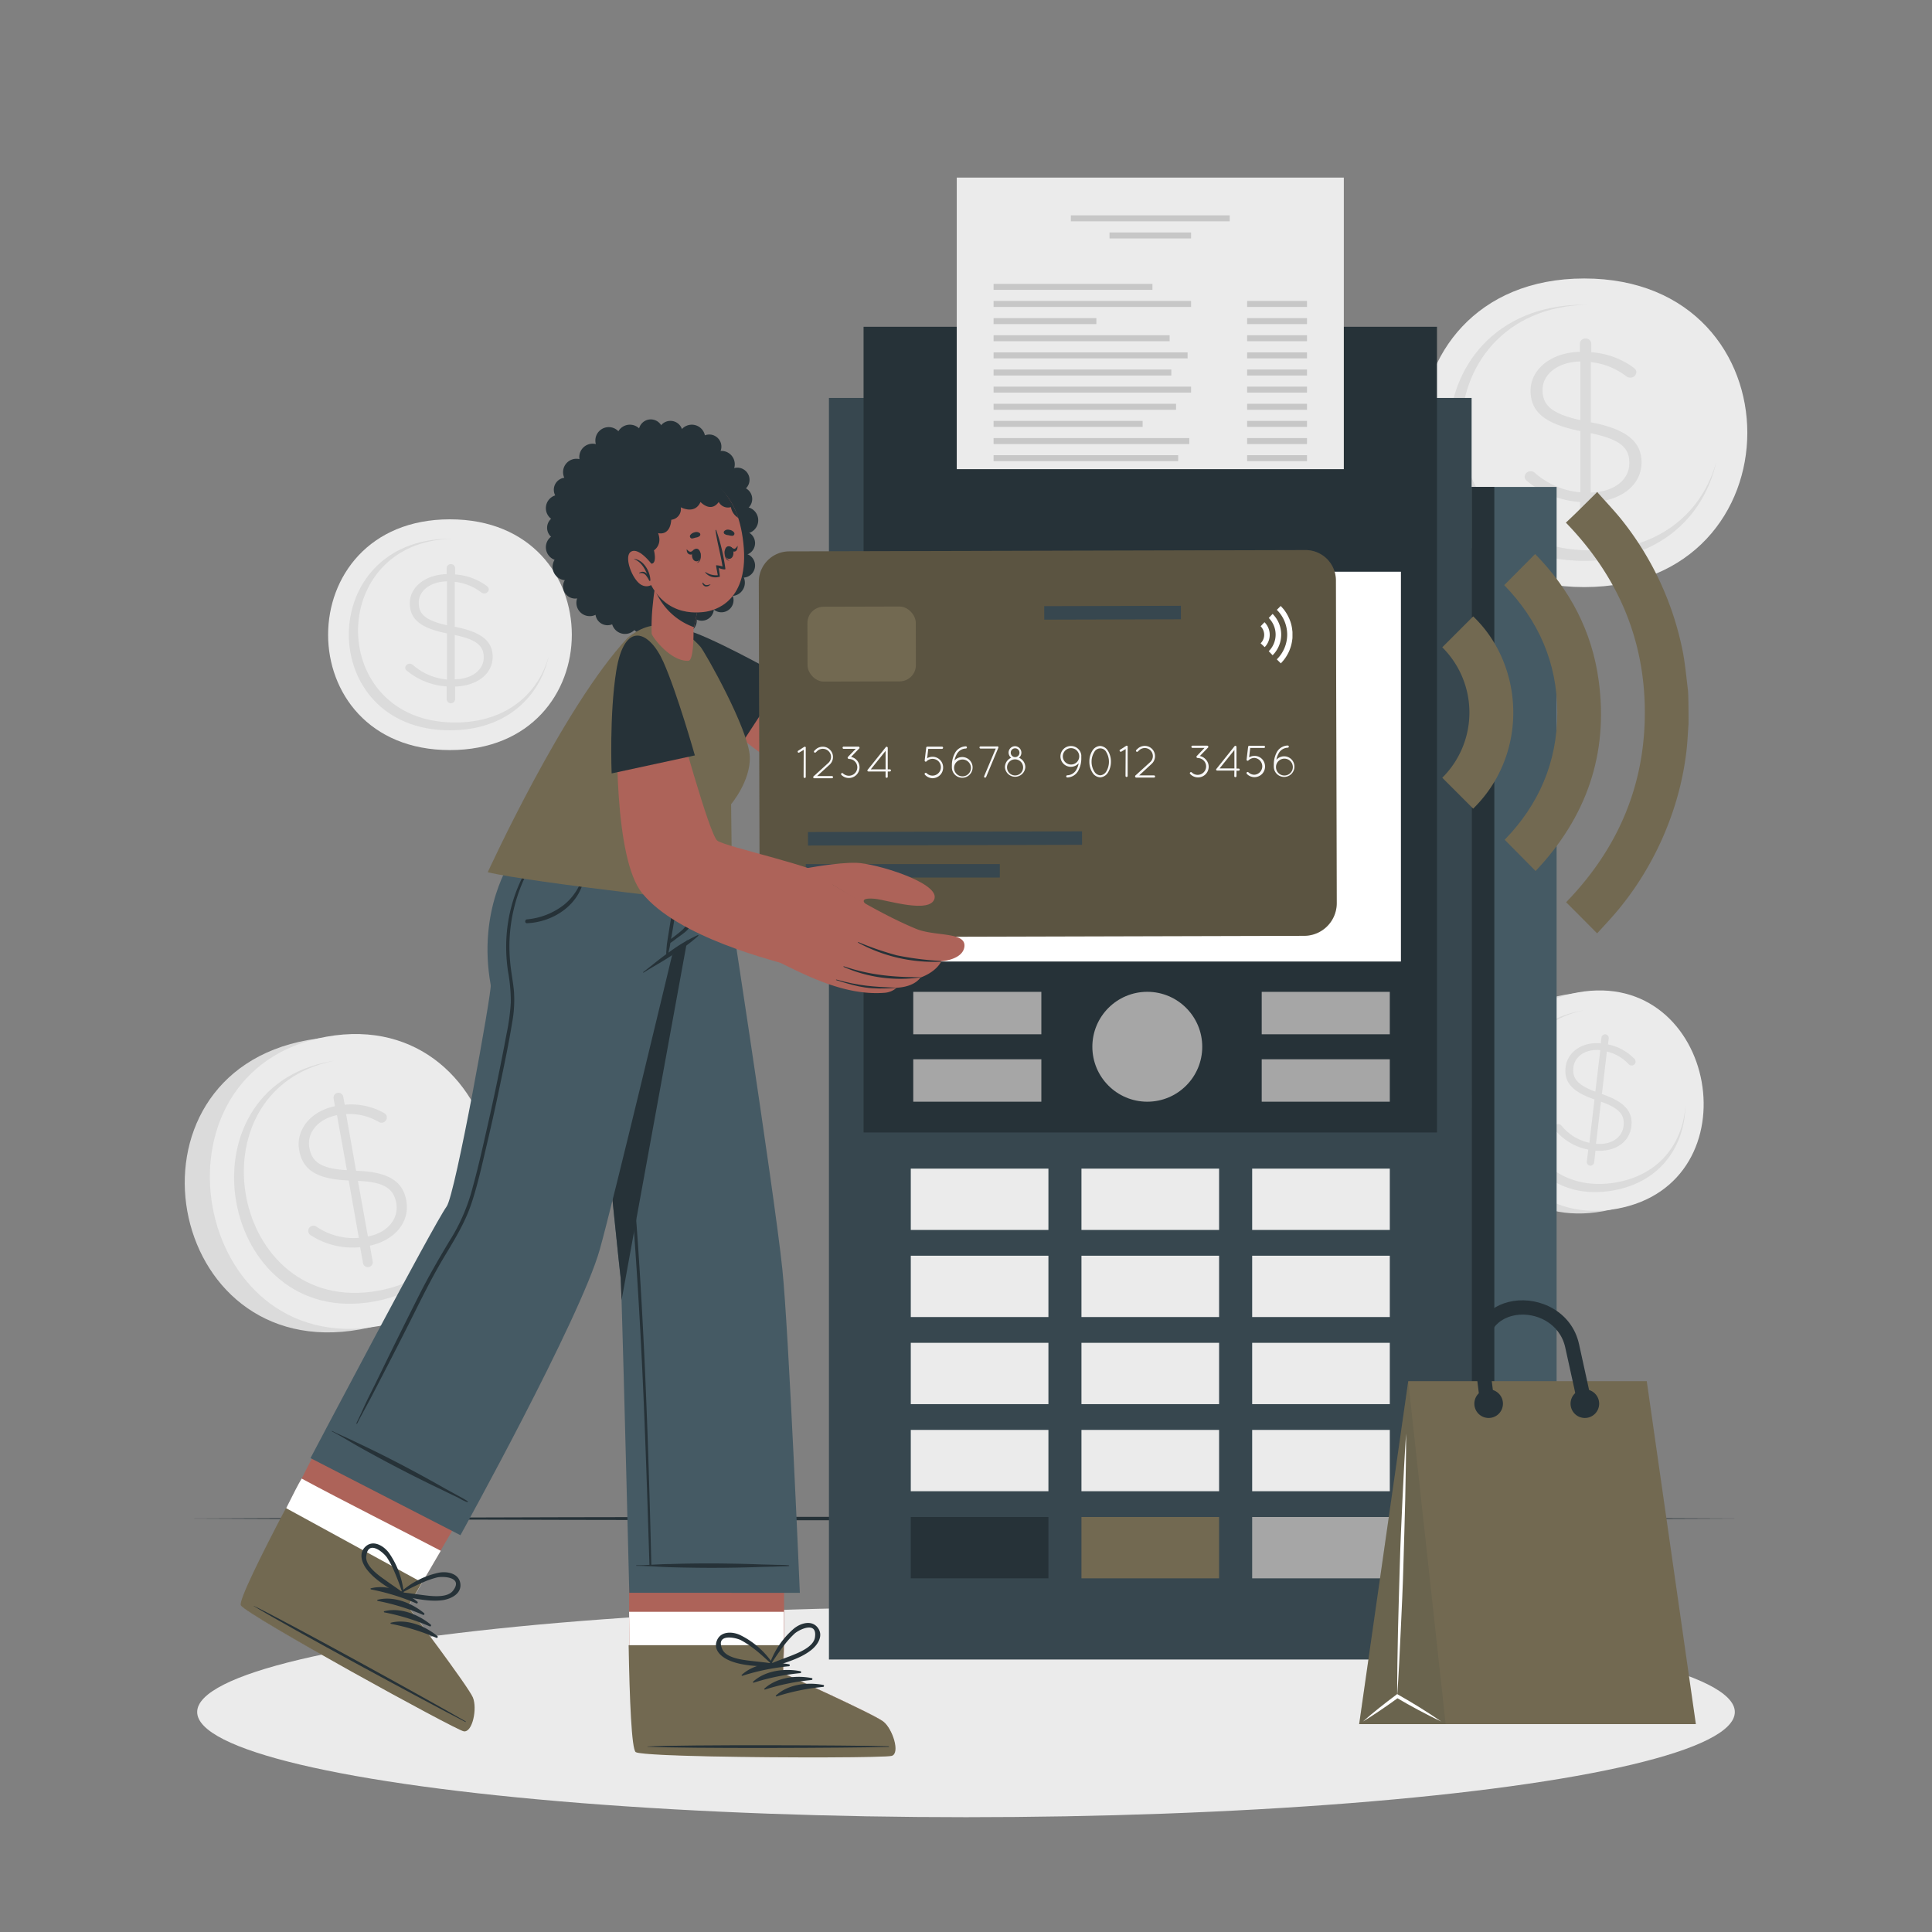 <svg xmlns="http://www.w3.org/2000/svg" viewBox="0 0 500 500"><rect x="0" y="0" width="500" height="500" fill="#808080" stroke="none"/><g id="freepik--background-complete--inject-3"><path d="M410,72.07c-56.17,0-56.26,79.87,0,79.87S466.29,72.07,410,72.07Z" style="fill:#ebebeb"></path><path d="M444.18,119.49c-3,13.74-14.38,25.66-34.16,25.66-46.68,0-46.61-66.29,0-66.29.31,0,.61,0,.92,0-43.87.8-43.65,63.58.86,63.58C430,142.46,440.78,132,444.18,119.49Z" style="fill:#dbdbdb"></path><path d="M410.36,87.6a1.42,1.42,0,0,1,1.46,1.33v2.23a20.88,20.88,0,0,1,10.82,3.89c.54.39.85.72.85,1.28a1.5,1.5,0,0,1-1.58,1.39,1.6,1.6,0,0,1-1.1-.39,18.07,18.07,0,0,0-9.11-3.61v15.56c9.24,1.78,13.13,5,13.13,10.4,0,5.9-5.41,10.06-13,10.29v4.33a1.46,1.46,0,0,1-2.91,0v-4.39a24,24,0,0,1-13.68-5.39,1.43,1.43,0,0,1-.67-1.17,1.53,1.53,0,0,1,1.52-1.39,1.6,1.6,0,0,1,1.1.39A20.43,20.43,0,0,0,409,127.41V111.56c-9.12-1.83-12.89-4.89-12.89-10.45s5.35-9.9,12.77-10.06V88.93A1.41,1.41,0,0,1,410.36,87.6ZM409,108.73V93.55c-5.9.11-9.79,3.34-9.79,7.34C399.24,104.67,401.19,107,409,108.73Zm2.67,3.39v15.35c6.08-.12,10-3.34,10-7.57C421.73,116.07,419.6,113.73,411.7,112.12Z" style="fill:#dbdbdb"></path><path d="M116.44,134.4c-42,0-42.07,59.72,0,59.72S158.5,134.4,116.44,134.4Z" style="fill:#ebebeb"></path><path d="M142,169.86C139.74,180.13,131.22,189,116.43,189c-34.9,0-34.85-49.56,0-49.56h.69c-32.8.6-32.64,47.54.64,47.54C131.34,187,139.43,179.17,142,169.86Z" style="fill:#dbdbdb"></path><path d="M116.69,146a1.06,1.06,0,0,1,1.09,1v1.66a15.68,15.68,0,0,1,8.09,2.91c.4.29.63.54.63,1a1.12,1.12,0,0,1-1.18,1,1.18,1.18,0,0,1-.82-.29,13.46,13.46,0,0,0-6.81-2.7v11.63c6.9,1.33,9.81,3.7,9.81,7.78,0,4.4-4,7.52-9.72,7.69v3.24a1.09,1.09,0,0,1-2.18,0v-3.28a17.82,17.82,0,0,1-10.22-4,1,1,0,0,1-.5-.87,1.14,1.14,0,0,1,1.13-1,1.24,1.24,0,0,1,.82.29,15.3,15.3,0,0,0,8.86,3.79V163.93c-6.82-1.37-9.63-3.66-9.63-7.82s4-7.4,9.54-7.52V147A1.06,1.06,0,0,1,116.69,146Zm-1,15.8V150.46c-4.41.08-7.32,2.49-7.32,5.49C108.37,158.77,109.83,160.52,115.69,161.81Zm2,2.53v11.48c4.54-.08,7.5-2.5,7.5-5.66C125.19,167.3,123.59,165.55,117.69,164.34Z" style="fill:#dbdbdb"></path><path d="M79.71,269.16c-50.57,9.07-37.22,84,13.44,74.9S130.37,260.07,79.71,269.16Z" style="fill:#dbdbdb"></path><path d="M84.46,268.3C36.26,277,49.62,351.87,97.9,343.21S132.74,259.64,84.46,268.3Z" style="fill:#ebebeb"></path><path d="M121.75,307.52c-.26,13.35-8,26.28-25,29.32-40.06,7.19-51.15-55-11.15-62.17.26,0,.52-.09.78-.12-37.51,7.51-26.76,66.35,11.44,59.5C113.4,331.25,120.92,319.73,121.75,307.52Z" style="fill:#dbdbdb"></path><path d="M87.36,282.82a1.28,1.28,0,0,1,1.47,1l.38,2.09a17.39,17.39,0,0,1,9.94,2c.53.29.85.55.94,1.07A1.36,1.36,0,0,1,99,290.53a1.29,1.29,0,0,1-1-.2,15.14,15.14,0,0,0-8.43-2L92.15,303c8.23.24,12.1,2.62,13,7.73,1,5.53-3,10.27-9.43,11.65l.73,4.06a1.27,1.27,0,1,1-2.5.45l-.74-4.12a19.88,19.88,0,0,1-12.64-3,1.33,1.33,0,0,1,.3-2.53,1.33,1.33,0,0,1,1,.2,17.13,17.13,0,0,0,11,2.92L90.24,305.5c-8.13-.32-11.87-2.61-12.81-7.82s2.92-10.11,9.26-11.4l-.36-2A1.29,1.29,0,0,1,87.36,282.82Zm2.41,20L87.21,288.6c-5,1-7.83,4.64-7.16,8.39C80.69,300.54,82.75,302.43,89.77,302.84Zm2.86,2.77L95.21,320c5.2-1,8.05-4.67,7.34-8.64C101.9,307.77,99.68,305.9,92.63,305.61Z" style="fill:#dbdbdb"></path><path d="M404.76,257.48c-37.81,6.79-27.82,62.8,10.05,56S442.64,250.68,404.76,257.48Z" style="fill:#dbdbdb"></path><path d="M408.31,256.84c-36,6.47-26,62.49,10.05,56S444.41,250.37,408.31,256.84Z" style="fill:#ebebeb"></path><path d="M436.19,286.16c-.19,10-6,19.65-18.69,21.93-29.95,5.37-38.24-41.12-8.34-46.48l.59-.1c-28,5.62-20,49.61,8.55,44.49C430,303.91,435.57,295.29,436.19,286.16Z" style="fill:#dbdbdb"></path><path d="M415.51,267.67a1,1,0,0,1,.83,1.06l-.19,1.57a12.87,12.87,0,0,1,6.68,3.58,1.11,1.11,0,0,1,.45,1,1,1,0,0,1-1.14.86,1,1,0,0,1-.68-.36,11.24,11.24,0,0,0-5.6-3.25l-1.29,11c5.83,2,8.08,4.51,7.63,8.36-.49,4.17-4.34,6.71-9.28,6.29l-.36,3.07a1,1,0,0,1-1.05.83,1,1,0,0,1-.84-1.06l.37-3.1a14.91,14.91,0,0,1-8.4-4.86,1,1,0,0,1-.34-.88,1,1,0,0,1,1.1-.86,1,1,0,0,1,.68.35,12.8,12.8,0,0,0,7.25,4.49l1.32-11.22c-5.75-2-7.94-4.44-7.47-8.37s4.28-6.6,9.09-6.15l.18-1.5A1,1,0,0,1,415.51,267.67Zm-2.63,14.85,1.27-10.74c-3.83-.37-6.62,1.61-6.95,4.45C406.89,278.9,408,280.7,412.88,282.52Zm1.45,2.6L413.05,296c3.95.38,6.77-1.6,7.12-4.59C420.49,288.68,419.31,286.86,414.33,285.12Z" style="fill:#dbdbdb"></path></g><g id="freepik--Floor--inject-3"><path d="M47,393c128.75-.61,273.19-.61,401.94,0-128.75.62-273.19.61-401.94,0Z" style="fill:#263238"></path></g><g id="freepik--Shadow--inject-3"><ellipse cx="250" cy="443.07" rx="198.97" ry="27.22" style="fill:#ebebeb"></ellipse></g><g id="freepik--Device--inject-3"><rect x="214.53" y="102.99" width="166.32" height="326.49" style="fill:#37474f"></rect><rect x="380.85" y="126.02" width="22" height="257.92" style="fill:#455a64"></rect><rect x="380.85" y="126.02" width="5.88" height="257.92" style="fill:#263238"></rect><rect x="235.71" y="302.44" width="35.62" height="15.87" style="fill:#ebebeb"></rect><rect x="279.88" y="302.44" width="35.62" height="15.87" style="fill:#ebebeb"></rect><rect x="324.06" y="302.44" width="35.62" height="15.87" style="fill:#ebebeb"></rect><rect x="235.71" y="324.98" width="35.62" height="15.87" style="fill:#ebebeb"></rect><rect x="279.88" y="324.98" width="35.62" height="15.87" style="fill:#ebebeb"></rect><rect x="324.06" y="324.98" width="35.62" height="15.87" style="fill:#ebebeb"></rect><rect x="235.71" y="347.52" width="35.62" height="15.87" style="fill:#ebebeb"></rect><rect x="279.88" y="347.52" width="35.62" height="15.87" style="fill:#ebebeb"></rect><rect x="324.06" y="347.52" width="35.62" height="15.87" style="fill:#ebebeb"></rect><rect x="235.71" y="370.06" width="35.62" height="15.87" style="fill:#ebebeb"></rect><rect x="279.88" y="370.06" width="35.62" height="15.87" style="fill:#ebebeb"></rect><rect x="324.06" y="370.06" width="35.62" height="15.87" style="fill:#ebebeb"></rect><rect x="235.71" y="392.6" width="35.62" height="15.87" style="fill:#263238"></rect><rect x="279.88" y="392.6" width="35.62" height="15.87" style="fill:#726951"></rect><rect x="324.06" y="392.6" width="35.62" height="15.87" style="fill:#a6a6a6"></rect><rect x="223.49" y="84.57" width="148.4" height="208.51" style="fill:#263238"></rect><rect x="232.83" y="147.96" width="129.73" height="100.88" style="fill:#fff"></rect><rect x="247.61" y="45.96" width="100.17" height="75.46" style="fill:#ebebeb"></rect><rect x="277.14" y="55.73" width="41.11" height="1.55" style="fill:#c7c7c7"></rect><rect x="287.14" y="60.16" width="21.11" height="1.55" style="fill:#c7c7c7"></rect><rect x="257.14" y="73.46" width="41.11" height="1.55" style="fill:#c7c7c7"></rect><rect x="257.14" y="77.89" width="51.11" height="1.55" style="fill:#c7c7c7"></rect><rect x="257.14" y="82.33" width="26.6" height="1.55" style="fill:#c7c7c7"></rect><rect x="257.14" y="86.76" width="45.56" height="1.55" style="fill:#c7c7c7"></rect><rect x="257.14" y="91.2" width="50.21" height="1.55" style="fill:#c7c7c7"></rect><rect x="257.14" y="95.63" width="46" height="1.55" style="fill:#c7c7c7"></rect><rect x="257.14" y="100.06" width="51.11" height="1.55" style="fill:#c7c7c7"></rect><rect x="257.14" y="104.5" width="47.22" height="1.55" style="fill:#c7c7c7"></rect><rect x="257.14" y="108.93" width="38.57" height="1.55" style="fill:#c7c7c7"></rect><rect x="257.14" y="113.37" width="50.65" height="1.55" style="fill:#c7c7c7"></rect><rect x="257.14" y="117.8" width="47.77" height="1.55" style="fill:#c7c7c7"></rect><rect x="322.76" y="77.89" width="15.49" height="1.55" style="fill:#c7c7c7"></rect><rect x="322.76" y="82.33" width="15.49" height="1.55" style="fill:#c7c7c7"></rect><rect x="322.76" y="86.76" width="15.49" height="1.55" style="fill:#c7c7c7"></rect><rect x="322.76" y="91.2" width="15.49" height="1.55" style="fill:#c7c7c7"></rect><rect x="322.76" y="95.63" width="15.49" height="1.55" style="fill:#c7c7c7"></rect><rect x="322.76" y="100.06" width="15.49" height="1.55" style="fill:#c7c7c7"></rect><rect x="322.76" y="104.5" width="15.49" height="1.55" style="fill:#c7c7c7"></rect><rect x="322.76" y="108.93" width="15.49" height="1.55" style="fill:#c7c7c7"></rect><rect x="322.76" y="113.37" width="15.49" height="1.55" style="fill:#c7c7c7"></rect><rect x="322.76" y="117.8" width="15.49" height="1.55" style="fill:#c7c7c7"></rect><circle cx="296.92" cy="270.9" r="14.22" style="fill:#a6a6a6"></circle><rect x="236.35" y="256.69" width="33.15" height="10.98" style="fill:#a6a6a6"></rect><rect x="236.35" y="274.14" width="33.15" height="10.98" style="fill:#a6a6a6"></rect><rect x="326.53" y="256.69" width="33.15" height="10.98" style="fill:#a6a6a6"></rect><rect x="326.53" y="274.14" width="33.15" height="10.98" style="fill:#a6a6a6"></rect><circle cx="297.69" cy="198.4" r="28.6" style="fill:#726951"></circle><polygon points="293.51 218.92 278.61 203.83 283.61 198.88 292.32 207.7 310.41 179.34 316.34 183.12 293.51 218.92" style="fill:#263238"></polygon></g><g id="freepik--Character--inject-3"><path d="M230.62,454.31c-2.15.72-63.54.54-65.88-.95-.88-.55-1.38-9.5-1.67-20.32-.07-2.34-.12-4.75-.15-7.21,0-2.9-.09-5.84-.11-8.7-.07-12.82.11-24.11.11-24.11h40l0,24.11v8.7l-.21,7.21s23.47,10.58,25.86,12.49S232.76,453.61,230.62,454.31Z" style="fill:#ad6359"></path><path d="M230.62,454.31c-2.15.72-63.54.54-65.88-.95-.88-.55-1.38-9.5-1.67-20.32-.07-2.34-.12-4.75-.15-7.21,0-2.9-.09-5.84-.11-8.7h40.05v8.7l-.21,7.21s23.47,10.58,25.86,12.49S232.76,453.61,230.62,454.31Z" style="fill:#fff"></path><path d="M230.81,454.41c-1.4.46-27.55.55-46.59.15-4.41-.09-8.44-.21-11.69-.35-4.48-.21-7.48-.45-8-.76-1.08-.7-1.6-13.83-1.84-27.68h40.16l-.21,7.24s23.61,10.64,26,12.56S233,453.68,230.81,454.41Z" style="fill:#726951"></path><path d="M229.93,451.93c-10.35-.28-52.11-.45-62.37.06-.08,0-.08.06,0,.06,10.25.51,52,.34,62.37.05C230.15,452.1,230.15,451.94,229.93,451.93Z" style="fill:#263238"></path><path d="M204.14,430.71c-4.07-.77-9-.16-12.17,2.74-.12.11,0,.28.17.24a56.91,56.91,0,0,1,12-2.46A.26.26,0,0,0,204.14,430.71Z" style="fill:#263238"></path><path d="M207.08,432.49c-4.07-.77-9.06-.16-12.18,2.74-.12.11,0,.28.18.24a56.78,56.78,0,0,1,12-2.46A.26.26,0,0,0,207.08,432.49Z" style="fill:#263238"></path><path d="M210,434.27c-4.07-.77-9-.16-12.17,2.74-.12.11,0,.28.17.24a56.91,56.91,0,0,1,12-2.46A.26.26,0,0,0,210,434.27Z" style="fill:#263238"></path><path d="M213,436.05c-4.07-.77-9.06-.16-12.18,2.74-.12.11,0,.28.18.24a56.78,56.78,0,0,1,12-2.46A.26.26,0,0,0,213,436.05Z" style="fill:#263238"></path><path d="M211.69,421.32c-1.59-2.21-4.58-1.23-6.28.2a21.7,21.7,0,0,0-6.3,9.31c0,.08,0,.13.1.14,0,.31.29.64.63.51,3.37-1.23,7.12-2.14,10-4.37C211.54,425.81,213.2,423.41,211.69,421.32Zm-7.12,7.25c-1.65.64-3.31,1.21-4.92,1.92a64.74,64.74,0,0,1,3.79-5.36,25.15,25.15,0,0,1,2.17-2.33c1.21-1.09,6-3.43,5.29,1C210.49,426.3,206.52,427.79,204.57,428.57Z" style="fill:#263238"></path><path d="M188.76,429.73c3.36,1.44,7.22,1.38,10.78,1.74a.51.51,0,0,0,.49-.66.1.1,0,0,0,.06-.16,21.74,21.74,0,0,0-8.42-7.44c-2-1-5.14-1.16-6.14,1.37S186.81,428.89,188.76,429.73Zm-1.83-2.91c-1.82-4.14,3.42-3.08,4.87-2.32a23.27,23.27,0,0,1,2.67,1.71c1.8,1.28,3.37,2.8,5,4.24-1.74-.28-3.49-.41-5.25-.63C192.16,429.56,187.94,429.11,186.93,426.82Z" style="fill:#263238"></path><path d="M149.58,222.7s10.81,106.84,11.06,108.19c0,.18.11,2.23.22,5.59.58,18.39,2,75.74,2,75.74H207s-2.88-67.93-4.53-83.77c-2.1-20.22-15.37-105.75-15.37-105.75Z" style="fill:#455a64"></path><path d="M165.9,334.66q-2-34.73-6.13-69.29c-1.55-13-3.41-25.91-5.27-38.85,0-.11-.19-.11-.17,0,3.41,23,5.83,46.24,7.91,69.43s3.53,46.36,4.47,69.59c.54,13.16.95,26.33,1.37,39.5a.25.25,0,0,0,.49,0C168,381.56,167.27,358.09,165.9,334.66Z" style="fill:#263238"></path><path d="M204.17,405.11c-1.16-.15-2.41-.1-3.58-.14-1.33-.05-2.65-.06-4-.11-2.56-.1-5.11-.16-7.66-.2q-7.72-.14-15.44.11c-1.42,0-2.84.09-4.25.15s-3,.19-4.53.18a.07.07,0,1,0,0,.14c2.6,0,5.22.22,7.81.32s5.1.13,7.66.17c5.14.07,10.3,0,15.44-.16,1.41-.06,2.83-.08,4.24-.12.76,0,1.51-.07,2.27-.09s1.34,0,2-.07A.09.09,0,0,0,204.17,405.11Z" style="fill:#263238"></path><path d="M149.58,222.7s10.81,106.84,11.06,108.19c0,.18.11,2.23.22,5.59L181.63,222.7Z" style="fill:#263238"></path><path d="M119.92,447.9c-2.23-.41-56-30-57.35-32.43-.52-.91,3.34-9,8.28-18.63L89,361.16l36.76,20.09L114,401.34l-4.82,8.25-3.63,6.22s15.52,20.55,16.71,23.36S122.14,448.3,119.92,447.9Z" style="fill:#ad6359"></path><path d="M119.92,447.9c-2.23-.41-56-30-57.35-32.43-.52-.91,3.34-9,8.28-18.63,1.06-2.09,5.66-11.66,7.22-14.19,10.53,5.69,26.5,13.7,36,18.69l-4.82,8.25-3.63,6.22s15.52,20.55,16.71,23.36S122.14,448.3,119.92,447.9Z" style="fill:#fff"></path><path d="M120,448.06c-2.23-.41-56.32-30.16-57.67-32.6-.62-1.13,5.23-12.9,11.66-25.18l35.24,19.26-3.65,6.26s15.61,20.65,16.8,23.49S122.28,448.47,120,448.06Z" style="fill:#726951"></path><path d="M120.46,445.47c-8.95-5.21-45.51-25.38-54.75-29.86-.08,0-.1,0,0,.06,8.75,5.36,45.48,25.24,54.7,29.95C120.57,445.72,120.65,445.58,120.46,445.47Z" style="fill:#263238"></path><path d="M108,414.49c-3.21-2.63-7.87-4.49-12-3.44-.16,0-.1.26,0,.29a57,57,0,0,1,11.69,3.59A.26.26,0,0,0,108,414.49Z" style="fill:#263238"></path><path d="M109.73,417.46c-3.2-2.63-7.87-4.49-12-3.44-.16,0-.1.26,0,.29a57.32,57.32,0,0,1,11.7,3.59A.26.26,0,0,0,109.73,417.46Z" style="fill:#263238"></path><path d="M111.45,420.42c-3.2-2.62-7.87-4.48-12-3.44-.16,0-.1.27,0,.3a57.32,57.32,0,0,1,11.7,3.59A.26.26,0,0,0,111.45,420.42Z" style="fill:#263238"></path><path d="M113.17,423.39c-3.2-2.63-7.87-4.48-12-3.44-.16,0-.1.27,0,.3a56.52,56.52,0,0,1,11.7,3.59A.26.26,0,0,0,113.17,423.39Z" style="fill:#263238"></path><path d="M119.14,409.86c-.34-2.7-3.43-3.27-5.61-2.84a21.76,21.76,0,0,0-10,5.15c-.07.06,0,.13,0,.18a.5.5,0,0,0,.32.75c3.54.53,7.27,1.54,10.87,1C116.84,413.73,119.46,412.42,119.14,409.86Zm-9.73,2.94c-1.75-.21-3.48-.52-5.24-.67a64.3,64.3,0,0,1,5.9-2.88,23.08,23.08,0,0,1,3-1c1.6-.38,6.93-.13,4.15,3.44C115.69,413.66,111.49,413.06,109.41,412.8Z" style="fill:#263238"></path><path d="M95,406.25c2.25,2.87,5.67,4.67,8.63,6.69a.5.5,0,0,0,.74-.34c.07,0,.14,0,.13-.11a21.78,21.78,0,0,0-3.82-10.58c-1.31-1.79-4-3.48-6-1.73S93.67,404.58,95,406.25Zm-.21-3.43c.39-4.51,4.47-1.07,5.38.3a23.38,23.38,0,0,1,1.53,2.78,65,65,0,0,1,2.37,6.12c-1.4-1.08-2.87-2-4.3-3.06C98,407.73,94.56,405.31,94.77,402.82Z" style="fill:#263238"></path><path d="M187.05,222.7s-2.71,16.16-13.11,24.49c0,0-15.34,64.19-18.7,76.12-5.06,18-36.08,74-36.08,74l-38.8-19.95s31.81-60.4,35.23-65.12c2.27-3.14,11.71-55.64,11.41-57.29-3.54-19.6,5.31-32.28,5.31-32.28Z" style="fill:#455a64"></path><path d="M151,226.13a14.7,14.7,0,0,1-5,8,18.19,18.19,0,0,1-9.63,3.8c-.59.08-.59,1,0,1,7.18-.29,14.22-5.2,14.93-12.7C151.26,226,151,226,151,226.13Z" style="fill:#263238"></path><path d="M180.61,242a40.31,40.31,0,0,0-7.24,4.28c-2.39,1.63-4.59,3.53-6.89,5.28-.09.07,0,.21.09.15,2.43-1.55,5-2.91,7.37-4.51a46.92,46.92,0,0,0,6.78-5C180.8,242.11,180.71,242,180.61,242Z" style="fill:#263238"></path><path d="M180.93,227c-.3,1.67-.71,3.31-1.07,5s-.58,3.13-1,4.66a8,8,0,0,1-2.17,3.91c-.61.57-1.28,1.07-1.93,1.59-.35.28-.73.54-1.09.83,0-.22.09-.45.13-.67.11-.63.21-1.26.32-1.89.23-1.4.46-2.81.67-4.21.42-2.76.81-5.54,1.39-8.27,0-.11-.15-.16-.17,0-.69,2.71-1.45,5.39-2.05,8.11-.29,1.34-1.34,8-1.38,8.42s-.09,1-.11,1.45a5.64,5.64,0,0,0,0,1.48.12.12,0,0,0,.22,0h0a5.88,5.88,0,0,0,.42-1.43c.12-.47.23-.95.31-1.43,0-.17.06-.35.08-.53.65-.39,1.26-.91,1.87-1.36s1.32-.93,1.94-1.45a7.42,7.42,0,0,0,2.37-3.71,27.21,27.21,0,0,0,.78-4.75c.21-1.88.36-3.76.63-5.63C181.12,226.92,181,226.87,180.93,227Z" style="fill:#263238"></path><path d="M121,388.5c-1-.67-2.09-1.21-3.11-1.78s-2.33-1.27-3.48-1.92c-2.22-1.27-4.46-2.5-6.7-3.71-4.53-2.44-9.12-4.79-13.76-7l-3.84-1.82c-1.37-.65-2.77-1.22-4.11-1.92-.1-.06-.16.07-.06.12,2.31,1.18,4.53,2.6,6.79,3.87s4.46,2.48,6.71,3.68c4.54,2.43,9.14,4.77,13.79,7,1.28.6,2.54,1.24,3.82,1.85.68.33,1.37.63,2,1s1.19.63,1.82.86A.09.09,0,0,0,121,388.5Z" style="fill:#263238"></path><path d="M140,219.55a40.41,40.41,0,0,0-9,24.87,42.53,42.53,0,0,0,.5,7.13,43.18,43.18,0,0,1,.7,7.86,55.73,55.73,0,0,1-1.1,8.13q-.75,4.05-1.56,8.08-1.6,8-3.41,15.94c-1.19,5.25-2.35,10.53-3.8,15.71a48.44,48.44,0,0,1-6.12,14.08c-2.69,4.49-5.3,9-7.66,13.67q-3.7,7.35-7.34,14.75c-1.2,2.43-2.38,4.87-3.57,7.31S95.15,362,94,364.55c-.56,1.27-1.15,2.51-1.76,3.76-.06.12.13.23.19.1,1.26-2.46,2.61-4.86,3.89-7.31s2.49-4.81,3.74-7.22c2.51-4.86,5-9.75,7.44-14.64s4.8-9.54,7.55-14.12c2.61-4.33,5.23-8.59,6.87-13.4s2.8-10.12,4-15.21q1.88-7.92,3.53-15.91c1.12-5.34,2.25-10.7,3.12-16.09a32.15,32.15,0,0,0,.46-7.71c-.21-2.64-.78-5.23-1-7.86a42,42,0,0,1,6.28-26.39c.61-1,1.23-1.93,1.9-2.86C140.27,219.58,140.09,219.45,140,219.55Z" style="fill:#263238"></path><ellipse cx="168.11" cy="137.2" rx="25.1" ry="26.07" style="fill:#263238"></ellipse><path d="M156.09,156a3.46,3.46,0,1,1-3.45-3.46A3.44,3.44,0,0,1,156.09,156Z" style="fill:#263238"></path><path d="M192.77,150.78a3.46,3.46,0,1,1-3.46-3.45A3.46,3.46,0,0,1,192.77,150.78Z" style="fill:#263238"></path><path d="M196.23,134.65a3.46,3.46,0,1,1-3.46-3.46A3.45,3.45,0,0,1,196.23,134.65Z" style="fill:#263238"></path><path d="M148.19,131.5a3.46,3.46,0,1,1-3.46-3.45A3.46,3.46,0,0,1,148.19,131.5Z" style="fill:#263238"></path><path d="M152.64,122.19a3.46,3.46,0,1,1-3.46-3.46A3.46,3.46,0,0,1,152.64,122.19Z" style="fill:#263238"></path><path d="M156.84,118.28a3.46,3.46,0,1,1-3.46-3.45A3.46,3.46,0,0,1,156.84,118.28Z" style="fill:#263238"></path><path d="M161,114a3.46,3.46,0,1,1-3.46-3.46A3.46,3.46,0,0,1,161,114Z" style="fill:#263238"></path><path d="M166.47,113.36a3.46,3.46,0,1,1-3.45-3.45A3.45,3.45,0,0,1,166.47,113.36Z" style="fill:#263238"></path><path d="M182.5,113.36a3.46,3.46,0,1,1-3.46-3.45A3.46,3.46,0,0,1,182.5,113.36Z" style="fill:#263238"></path><circle cx="186.7" cy="120.15" r="3.46" style="fill:#263238"></circle><path d="M149.93,146.7a3.46,3.46,0,1,1-3.46-3.46A3.46,3.46,0,0,1,149.93,146.7Z" style="fill:#263238"></path><path d="M165.21,160.59a3.46,3.46,0,1,1-3.46-3.45A3.46,3.46,0,0,1,165.21,160.59Z" style="fill:#263238"></path><path d="M170.12,160.64a3.46,3.46,0,1,1-3.46-3.46A3.46,3.46,0,0,1,170.12,160.64Z" style="fill:#263238"></path><path d="M148.19,141.63a3.46,3.46,0,1,1-3.46-3.46A3.46,3.46,0,0,1,148.19,141.63Z" style="fill:#263238"></path><path d="M152,151.77a3.14,3.14,0,1,1-3.14-3.14A3.15,3.15,0,0,1,152,151.77Z" style="fill:#263238"></path><path d="M171.57,111.68a3.14,3.14,0,1,1-3.14-3.14A3.15,3.15,0,0,1,171.57,111.68Z" style="fill:#263238"></path><path d="M147.87,136.59a3.14,3.14,0,1,1-3.14-3.14A3.15,3.15,0,0,1,147.87,136.59Z" style="fill:#263238"></path><path d="M149.61,126.75a3.14,3.14,0,1,1-3.14-3.14A3.15,3.15,0,0,1,149.61,126.75Z" style="fill:#263238"></path><path d="M176.66,112.06a3.15,3.15,0,1,1-3.15-3.14A3.15,3.15,0,0,1,176.66,112.06Z" style="fill:#263238"></path><path d="M160.37,158.67a3.14,3.14,0,1,1-3.14-3.14A3.14,3.14,0,0,1,160.37,158.67Z" style="fill:#263238"></path><path d="M174.71,161.81a3.14,3.14,0,1,1-3.14-3.14A3.15,3.15,0,0,1,174.71,161.81Z" style="fill:#263238"></path><path d="M180.32,160.64a3.14,3.14,0,1,1-3.14-3.14A3.14,3.14,0,0,1,180.32,160.64Z" style="fill:#263238"></path><path d="M184.75,157.5a3.14,3.14,0,1,1-3.14-3.14A3.15,3.15,0,0,1,184.75,157.5Z" style="fill:#263238"></path><path d="M189.84,155.32a3.14,3.14,0,1,1-3.14-3.14A3.15,3.15,0,0,1,189.84,155.32Z" style="fill:#263238"></path><path d="M195.41,146.35a3.14,3.14,0,1,1-3.14-3.14A3.13,3.13,0,0,1,195.41,146.35Z" style="fill:#263238"></path><path d="M195.41,140.56a3.14,3.14,0,1,1-3.14-3.14A3.14,3.14,0,0,1,195.41,140.56Z" style="fill:#263238"></path><circle cx="183.56" cy="115.59" r="3.14" style="fill:#263238"></circle><circle cx="190.84" cy="124.17" r="3.14" style="fill:#263238"></circle><path d="M194.67,129.14a3.14,3.14,0,1,1-3.14-3.14A3.14,3.14,0,0,1,194.67,129.14Z" style="fill:#263238"></path><path d="M171.91,170.06c2.93,6.46,23.83,27.42,41.29,34.17,6.4,2.48,34.43-3.53,41.1-6.16,7.8-3.08,3.13-22.47-1.81-22.57-6.16-.13-32.73,5.57-38.38,5.3-6.87-.33-22.55-11.23-36-16.82C171.22,161.11,169.65,165.08,171.91,170.06Z" style="fill:#ad6359"></path><path d="M254.3,198.07c2.5-.85,13.65-5.74,16.44-7.8s10.42-8.55,9.06-10.85-3.74-.58-3.74-.58,2.79-3.25,1.21-5.45-5.2.61-5.2.61,2.62-3.55.89-5.62-4.9,1.36-4.9,1.36,2.55-3.14.4-4.25c-2.58-1.33-6.61,5-9.87,7-.74.47-15.66,8.31-15.66,8.31Z" style="fill:#ad6359"></path><path d="M268.34,169.45c-3,4.63-5.08,6.14-10,8.43-.1.05-.05.2,0,.16,5-1.81,7.93-3.32,10.17-8.46C268.68,169.33,268.48,169.23,268.34,169.45Z" style="fill:#263238"></path><path d="M272.3,173.63c-3.51,4.54-5.77,6.2-10.74,9-.07,0,0,.16.06.13,5.1-2.32,8-3.9,10.89-8.89C272.64,173.62,272.46,173.43,272.3,173.63Z" style="fill:#263238"></path><path d="M275.81,179c-3.72,4.15-6.13,6.08-11.3,8.16a.1.1,0,0,0,.07.19,18.48,18.48,0,0,0,11.34-8.22C276.11,178.81,276,178.71,275.81,179Z" style="fill:#263238"></path><path d="M238.37,181.14s4.46-5.26,6.93-7.13,14.26-5.49,15.18-3c1.19,3.23-5.2,6.66-8.55,7.92,0,0,2.76,7.47-1.29,10.92S238.37,181.14,238.37,181.14Z" style="fill:#ad6359"></path><path d="M260.52,172c-1,3.73-5.54,5.11-8.7,6.58a.31.31,0,0,0-.11.51c.94,3.21,1.35,8-.86,10.77a.08.08,0,0,0,.12.11c2.77-2.64,2.76-7.39,1.49-10.84,3.26-1.45,7.72-3,8.1-7.12A0,0,0,0,0,260.52,172Z" style="fill:#263238"></path><path d="M191,193.86l12.06-18.45s-14.59-8.26-22.79-11.47-14.86-.7-7,10.24C179.88,183.47,191,193.86,191,193.86Z" style="fill:#263238"></path><path d="M189.21,208.13l.3,26s-52.23-5.7-63.28-8.4c0,0,19.62-42.95,36.17-60.63,7.44-6.2,14.47-2.69,18.87,2.28,1.09,1.24,12.52,21.38,12.78,28.49C194.27,202.13,189.21,208.13,189.21,208.13Z" style="fill:#726951"></path><path d="M168.65,164c.25,1,5,7.28,9.53,7,1.46-.09,1.3-8.1,1.3-8.1l.13-.59,1.72-8.31L171.5,148l-1.42-.8s-.32,2.3-.69,5.17c0,.14,0,.27,0,.41s-.05.32-.07.47c-.06.43-.12.87-.17,1.3s-.08.66-.11,1-.07.69-.11,1.05A53.58,53.58,0,0,0,168.65,164Z" style="fill:#ad6359"></path><path d="M169.39,152.32a17,17,0,0,0,10.22,10l1.72-8.31L171.5,148l-1.42-.8S169.76,149.45,169.39,152.32Z" style="fill:#263238"></path><path d="M192.39,140.62c1.59,14.81-7.1,17.44-10.3,17.77-2.9.31-12.81,1-15.92-13.58s3.28-20,9.88-21S190.81,125.81,192.39,140.62Z" style="fill:#ad6359"></path><path d="M189.42,138.66c-.35,0-.67-.11-1-.17a1.69,1.69,0,0,1-1-.38.54.54,0,0,1,0-.65,1.32,1.32,0,0,1,1.29-.35,1.9,1.9,0,0,1,1.23.64A.56.56,0,0,1,189.42,138.66Z" style="fill:#263238"></path><path d="M179.13,139.36c.35-.06.66-.16,1-.25a1.68,1.68,0,0,0,1-.45.54.54,0,0,0,0-.65,1.32,1.32,0,0,0-1.3-.26,1.94,1.94,0,0,0-1.19.73A.57.57,0,0,0,179.13,139.36Z" style="fill:#263238"></path><path d="M181.25,143s-.07.05-.07.09c.09,1,0,2.19-.87,2.58,0,0,0,.06,0,0C181.43,145.54,181.5,144,181.25,143Z" style="fill:#263238"></path><path d="M180.28,142c-1.63,0-1.56,3.24-.05,3.27S181.65,142.06,180.28,142Z" style="fill:#263238"></path><path d="M179.64,142.22c-.28.19-.55.53-.89.57s-.71-.29-1-.61c0,0-.05,0-.05,0,0,.62.26,1.26.93,1.34s1-.49,1.19-1.13C179.86,142.32,179.76,142.15,179.64,142.22Z" style="fill:#263238"></path><path d="M187.59,142.44s.08.05.08.09c0,1,.13,2.18,1.06,2.51,0,0,0,.06,0,.05C187.6,145,187.41,143.4,187.59,142.44Z" style="fill:#263238"></path><path d="M188.49,141.37c1.63-.14,1.8,3.13.29,3.26S187.12,141.49,188.49,141.37Z" style="fill:#263238"></path><path d="M189.18,141.55c.27.16.54.46.85.47s.6-.37.81-.72c0,0,0,0,.06,0,0,.62-.13,1.28-.72,1.43s-1-.37-1.15-1C189,141.67,189.07,141.49,189.18,141.55Z" style="fill:#263238"></path><path d="M181.91,150.81c.24.24.48.57.84.61a2.77,2.77,0,0,0,1.1-.22s.06,0,0,.05a1.38,1.38,0,0,1-1.3.52,1.07,1.07,0,0,1-.77-.92C181.8,150.79,181.88,150.77,181.91,150.81Z" style="fill:#263238"></path><path d="M186,147s.26,1.5.29,2.22c0,.06-.17.1-.42.12,0,0,0,0,0,0a3.38,3.38,0,0,1-3.34-1.16c-.06-.06,0-.14.1-.1a5.1,5.1,0,0,0,3.13.79c0-.2-.53-2.57-.42-2.58a6.12,6.12,0,0,1,1.64.31c-.45-3.15-1.4-6.21-1.8-9.36,0-.11.15-.15.18-.05a51.37,51.37,0,0,1,2.37,10C187.81,147.61,186.32,147.12,186,147Z" style="fill:#263238"></path><path d="M167.8,145.73c2.57,1.07,1.44-3.31,1.44-3.31s2.23-1.33,1.08-4.45c0,0,3.08.91,3.41-3.46a2.77,2.77,0,0,0,2.45-3.23s3.63,2,5.11-1.37c0,0,2.63,2.92,4.72,0a2.69,2.69,0,0,0,3.15,1.33,4,4,0,0,0,1.9,2.78s-4.38-15.2-18.12-9.87C160.25,129.11,164.81,144.5,167.8,145.73Z" style="fill:#263238"></path><path d="M168.76,146.14s-3.34-4.58-5.43-3.38.49,7.89,3,8.76a2.53,2.53,0,0,0,3.35-1.42Z" style="fill:#ad6359"></path><path d="M164.12,144.66s-.05.05,0,.06c1.75.67,2.69,2.26,3.37,3.92a1.4,1.4,0,0,0-2.09-.34s0,.1.05.09a1.55,1.55,0,0,1,1.71.51,7.37,7.37,0,0,1,.85,1.36c.08.15.36.07.3-.11l0,0C168.28,147.89,166.5,144.83,164.12,144.66Z" style="fill:#263238"></path><path d="M345.73,150.2l.22,83.52a8.45,8.45,0,0,1-8.43,8.47l-132.45.35a8.45,8.45,0,0,1-8.47-8.44l-.22-83.51a7.88,7.88,0,0,1,7.85-7.89l133.62-.34A7.86,7.86,0,0,1,345.73,150.2Z" style="fill:#726951"></path><path d="M345.73,150.2l.22,83.52a8.45,8.45,0,0,1-8.43,8.47l-132.45.35a8.45,8.45,0,0,1-8.47-8.44l-.22-83.51a7.88,7.88,0,0,1,7.85-7.89l133.62-.34A7.86,7.86,0,0,1,345.73,150.2Z" style="opacity:0.2"></path><rect x="208.97" y="157" width="28.04" height="19.37" rx="4.2" transform="translate(-0.43 0.58) rotate(-0.15)" style="fill:#726951"></rect><path d="M208,194.07l-1.14.68a.27.27,0,0,1-.14.05.29.29,0,0,1-.25-.14.27.27,0,0,1,.11-.38l1.56-1a.31.31,0,0,1,.39.1.39.39,0,0,1,0,.21l0,7.47a.27.27,0,0,1-.28.28.28.28,0,0,1-.28-.28Z" style="fill:#f8f8f8"></path><path d="M210.59,200.88l3.79-3.44a2.13,2.13,0,0,0,.69-1.56,2.06,2.06,0,0,0-.55-1.39,2.12,2.12,0,0,0-3-.15l-.4.37a.27.27,0,0,1-.39,0,.27.27,0,0,1,0-.4l.39-.37a2.69,2.69,0,0,1,1.8-.69,2.57,2.57,0,0,1,1.95.86,2.63,2.63,0,0,1,.71,1.78,2.7,2.7,0,0,1-.87,2l-3.24,2.95,3.84,0a.29.29,0,0,1,.28.29.28.28,0,0,1-.28.28l-4.53,0h-.05a.24.24,0,0,1-.2-.09A.29.29,0,0,1,210.59,200.88Z" style="fill:#f8f8f8"></path><path d="M222.34,193.72l-2.09,2.17a2.75,2.75,0,0,1,1.39,4.64,2.73,2.73,0,0,1-1.95.82,2.68,2.68,0,0,1-1.94-.81.28.28,0,1,1,.4-.4,2.24,2.24,0,0,0,1.54.62,2.17,2.17,0,0,0,2.18-2.18,2.12,2.12,0,0,0-.64-1.53,2.09,2.09,0,0,0-1.54-.63.31.31,0,0,1-.23-.12h0a.29.29,0,0,1,0-.42l2-2.08h-3.11a.28.28,0,0,1-.29-.29.28.28,0,0,1,.29-.29h3.79a.29.29,0,0,1,.3.29.18.18,0,0,1,0,.13A.15.15,0,0,1,222.34,193.72Z" style="fill:#f8f8f8"></path><path d="M229.19,199.66h-4.44a.25.25,0,0,1-.18-.06.27.27,0,0,1,0-.4l4.69-5.86v0a.26.26,0,0,1,.39,0c.05,0,.07.09.1.14s0,0,0,0v5.62h.55a.28.28,0,1,1,0,.56h-.55v1.4a.29.29,0,0,1-.57,0Zm0-.56v-4.77l-3.83,4.78Z" style="fill:#f8f8f8"></path><path d="M239.38,200.5a.28.28,0,0,1,0-.41.31.31,0,0,1,.42,0,2.15,2.15,0,0,0,3.06,0,2.13,2.13,0,0,0,.64-1.53,2.18,2.18,0,0,0-.63-1.55,2.2,2.2,0,0,0-1.54-.62,2.14,2.14,0,0,0-1.54.64.28.28,0,0,1-.41,0,.16.16,0,0,1-.07-.09h0a0,0,0,0,1,0,0,.31.31,0,0,1,0-.1.35.35,0,0,0,0-.06l.39-3.27a.22.22,0,0,1,.11-.21.26.26,0,0,1,.19-.07h3.78a.29.29,0,1,1,0,.58h-3.55l-.28,2.42a2.68,2.68,0,0,1,1.38-.38,2.75,2.75,0,0,1,2.75,2.75,2.72,2.72,0,0,1-.8,2,2.87,2.87,0,0,1-1.95.81A2.76,2.76,0,0,1,239.38,200.5Z" style="fill:#f8f8f8"></path><path d="M247.11,194.93a3.29,3.29,0,0,1,2.84-1.78.29.29,0,0,1,.29.27.3.3,0,0,1-.28.3,2.76,2.76,0,0,0-2.36,1.48,5.45,5.45,0,0,0-.58,1.63,2.68,2.68,0,1,1-.67,1.86,4.61,4.61,0,0,1,0-.53A6.64,6.64,0,0,1,247.11,194.93Zm-.19,3.71a.41.41,0,0,0,0,.16.12.12,0,0,1,0,.08,2.18,2.18,0,1,0,0-.28Z" style="fill:#f8f8f8"></path><path d="M254.7,200.87l3-7.14h-3.93a.28.28,0,0,1,0-.56h4.3a.33.33,0,0,1,.17,0,.28.28,0,0,1,.15.17s0,.06,0,.09a.3.3,0,0,1-.05.16l-3.13,7.49a.3.3,0,0,1-.25.17.25.25,0,0,1-.12,0A.3.3,0,0,1,254.7,200.87Z" style="fill:#f8f8f8"></path><path d="M262.71,193.11a1.69,1.69,0,0,1,1,3,2.65,2.65,0,0,1,1.64,2.44,2.64,2.64,0,0,1-5.27,0,2.65,2.65,0,0,1,1.62-2.44,1.72,1.72,0,0,1-.68-1.37A1.68,1.68,0,0,1,262.71,193.11Zm0,7.57a2.06,2.06,0,0,0,2.07-2.08,2.08,2.08,0,1,0-2.07,2.08Zm0-4.74a1.14,1.14,0,0,0,1.13-1.15,1.13,1.13,0,0,0-2.26,0A1.14,1.14,0,0,0,262.72,195.94Z" style="fill:#f8f8f8"></path><path d="M277.17,193.07a2.67,2.67,0,0,1,2.67,2.36.33.33,0,0,1,0,.06c0,.22,0,.45,0,.7a6.56,6.56,0,0,1-.77,3.24,3.34,3.34,0,0,1-2.84,1.78h0a.28.28,0,0,1-.29-.27.29.29,0,0,1,.28-.3,2.78,2.78,0,0,0,2.36-1.48,5,5,0,0,0,.58-1.63,2.69,2.69,0,1,1-2-4.46Zm2.13,2.67a2.12,2.12,0,1,0-2.12,2.12A2.11,2.11,0,0,0,279.3,195.74Z" style="fill:#f8f8f8"></path><path d="M281.93,197.13a5.16,5.16,0,0,1,.78-2.85,2.49,2.49,0,0,1,2-1.23,2.54,2.54,0,0,1,2,1.22,5.24,5.24,0,0,1,.8,2.84,5.32,5.32,0,0,1-.78,2.84,2.52,2.52,0,0,1-2,1.23,2.49,2.49,0,0,1-2-1.22A5.18,5.18,0,0,1,281.93,197.13Zm.57,0a4.66,4.66,0,0,0,.7,2.52,1.91,1.91,0,0,0,1.56,1,2,2,0,0,0,1.55-1,4.92,4.92,0,0,0,0-5,1.74,1.74,0,0,0-3.12,0A4.68,4.68,0,0,0,282.5,197.12Z" style="fill:#f8f8f8"></path><path d="M291.32,193.86l-1.15.68a.29.29,0,0,1-.14,0,.26.26,0,0,1-.24-.14.26.26,0,0,1,.1-.38l1.57-1a.29.29,0,0,1,.38.11.32.32,0,0,1,0,.21l0,7.47a.28.28,0,0,1-.28.28.29.29,0,0,1-.28-.28Z" style="fill:#f8f8f8"></path><path d="M293.89,200.66l3.79-3.44a2.09,2.09,0,0,0-1.4-3.63,2.14,2.14,0,0,0-1.42.54l-.39.36a.27.27,0,0,1-.4,0,.28.28,0,0,1,0-.4l.4-.37a2.74,2.74,0,0,1,1.8-.69,2.67,2.67,0,0,1,2.65,2.64,2.68,2.68,0,0,1-.86,2l-3.25,3h3.85a.3.3,0,0,1,.28.29.29.29,0,0,1-.28.28h-4.58a.26.26,0,0,1-.21-.08A.32.32,0,0,1,293.89,200.66Z" style="fill:#f8f8f8"></path><path d="M312.62,193.49l-2.1,2.17a2.63,2.63,0,0,1,1.39.74,2.76,2.76,0,1,1-3.89,3.91.28.28,0,0,1,0-.41.3.3,0,0,1,.41,0,2.17,2.17,0,0,0,1.53.63,2.23,2.23,0,0,0,1.54-.64,2.16,2.16,0,0,0,.64-1.54,2.1,2.1,0,0,0-.64-1.53,2.14,2.14,0,0,0-1.54-.64.34.34,0,0,1-.23-.11h0a.29.29,0,0,1,0-.42l2-2.09h-3.11a.29.29,0,0,1-.29-.29.28.28,0,0,1,.29-.29h3.8a.29.29,0,0,1,.29.29.2.2,0,0,1,0,.13A.26.26,0,0,1,312.62,193.49Z" style="fill:#f8f8f8"></path><path d="M319.46,199.42H315a.25.25,0,0,1-.18-.06.26.26,0,0,1,0-.39l4.69-5.87h0a.28.28,0,0,1,.4,0,.55.55,0,0,1,.09.14.2.2,0,0,0,0,.05v5.61h.55a.29.29,0,0,1,.29.28.28.28,0,0,1-.29.28H320v1.39a.28.28,0,0,1-.29.28.28.28,0,0,1-.28-.27Zm0-.56,0-4.76-3.83,4.77Z" style="fill:#f8f8f8"></path><path d="M322.68,200.28a.28.28,0,0,1,0-.4.29.29,0,0,1,.42,0,2.22,2.22,0,0,0,1.54.62,2.18,2.18,0,0,0,0-4.35,2.22,2.22,0,0,0-1.55.65.28.28,0,0,1-.4,0,.15.15,0,0,1-.07-.09v0a0,0,0,0,1,0,0,.13.13,0,0,1,0-.09s0,0,0-.06l.39-3.28a.26.26,0,0,1,.12-.21.27.27,0,0,1,.18-.07h3.79a.29.29,0,0,1,.29.29.28.28,0,0,1-.29.29h-3.54l-.29,2.42a2.82,2.82,0,0,1,1.39-.38,2.72,2.72,0,0,1,1.94.8,2.79,2.79,0,0,1,0,3.9,2.8,2.8,0,0,1-1.95.81A2.75,2.75,0,0,1,322.68,200.28Z" style="fill:#f8f8f8"></path><path d="M330.41,194.71a3.31,3.31,0,0,1,2.85-1.77.28.28,0,0,1,.29.26.31.31,0,0,1-.28.31A2.76,2.76,0,0,0,330.9,195a5.25,5.25,0,0,0-.57,1.63,2.67,2.67,0,1,1-.67,1.86,3.2,3.2,0,0,1,0-.54A6.79,6.79,0,0,1,330.41,194.71Zm-.18,3.72a.68.68,0,0,0,0,.15.19.19,0,0,1,0,.08,2.18,2.18,0,1,0,0-.28Z" style="fill:#f8f8f8"></path><rect x="209.1" y="215.24" width="70.92" height="3.49" transform="translate(-0.56 0.64) rotate(-0.15)" style="fill:#37474f"></rect><rect x="209.12" y="223.01" width="50.21" height="3.49" transform="matrix(1, 0, 0, 1, -0.58, 0.61)" style="fill:#37474f"></rect><rect x="270.24" y="156.83" width="35.37" height="3.49" transform="translate(-0.41 0.75) rotate(-0.15)" style="fill:#37474f"></rect><g id="freepik--u5Zjqx--inject-3"><path d="M331.48,171.68l-.66-.66c-.13-.13-.26-.25-.38-.38a9,9,0,0,0,0-12.82l.37-.36.66-.66s0,0,0,0h0l0,.05c.25.28.51.55.75.84a10.39,10.39,0,0,1,1.24,2,9.85,9.85,0,0,1,.86,2.57c.08.43.12.86.17,1.29,0,.15,0,1.1,0,1.13,0,.29,0,.59-.06.88a10,10,0,0,1-.57,2.36,9.33,9.33,0,0,1-.75,1.6,9.54,9.54,0,0,1-1.07,1.53c-.2.24-.42.47-.63.7Z" style="fill:#fff"></path><path d="M328.35,159.93l1-1.05a7.55,7.55,0,0,1,0,10.7l-1-1.05a6.08,6.08,0,0,0,0-8.6Z" style="fill:#fff"></path><path d="M327.3,167.48l-1.05-1a3.06,3.06,0,0,0,.92-2.2,3.12,3.12,0,0,0-.92-2.2l1-1.05A4.58,4.58,0,0,1,327.3,167.48Z" style="fill:#fff"></path></g><path d="M160.14,176.64c-1,15-1,45.76,6,54.44,9.1,11.4,33.8,17.61,41.11,19.47,3.18.81,9.82-20,7.87-23s-27.44-8.35-29.49-10-9.69-29.52-13.17-41.76C168,160.41,161,164,160.14,176.64Z" style="fill:#ad6359"></path><path d="M199.21,247.8c8.54,4.2,18.91,9.94,29.62,9.14a5.31,5.31,0,0,0,3.23-1.31c4.81-.27,6.12-2.62,6.12-2.62,4.4-1.63,5.41-4.22,5.41-4.22s5.64-.39,6-3.84c.38-3.86-7.61-2.56-12.44-4.54-11.07-4.52-25.55-14-28.61-15.67Z" style="fill:#ad6359"></path><path d="M222.18,243.83a79,79,0,0,0,9.92,3.41,77.93,77.93,0,0,0,11.4,1.45.1.1,0,0,1,0,.19,40.77,40.77,0,0,1-21.38-4.9C222,243.89,222,243.76,222.18,243.83Z" style="fill:#263238"></path><path d="M218.48,250.11c3.27,1.06,9,2.88,19.7,2.78,0,0,0,.06,0,.06a36.44,36.44,0,0,1-19.76-2.68C218.23,250.19,218.26,250,218.48,250.11Z" style="fill:#263238"></path><path d="M216.55,253.53c5.62,1.58,9.37,1.87,15.49,2.08,0,0,0,.06,0,.06-7,.49-9.57-.12-15.57-2C216.27,253.65,216.34,253.47,216.55,253.53Z" style="fill:#263238"></path><path d="M224.12,234.12c-1.21-1.16-.61-1.8,2.36-1.51s14.44,4,15.39-.14-15.33-9.07-20.31-9.18-13.05,1.45-13.05,1.45C211.48,226.34,218.33,230.91,224.12,234.12Z" style="fill:#ad6359"></path><path d="M158.29,200.16l21.54-4.66s-4.56-16.13-8.14-24.18-10.09-10.94-12.21,2.35C157.68,184.94,158.29,200.16,158.29,200.16Z" style="fill:#263238"></path></g><g id="freepik--Bag--inject-3"><polygon points="351.75 446.2 438.89 446.2 426.18 357.44 364.45 357.44 351.75 446.2" style="fill:#726951"></polygon><polygon points="364.45 357.44 374.13 446.2 351.75 446.2 364.45 357.44" style="fill:#263238;opacity:0.1"></polygon><path d="M408.34,363.66c0-.08-1.59-7.52-3.27-15-1.41-6.27-7.63-9.15-12.83-8.3-1.84.3-7.77,1.86-7,9.53.88,8.81,1.56,13.07,1.57,13.11l-3.66.6c0-.18-.71-4.4-1.61-13.34-.71-7.13,3.26-12.46,10.11-13.56s15.15,2.75,17,11.15c1.69,7.53,3.26,15,3.28,15.07Z" style="fill:#263238"></path><path d="M373,445.52c-2-.91-3.94-1.93-5.88-2.95s-3.84-2.11-5.73-3.22l.5,0c-1.49,1.09-3,2.16-4.52,3.18s-3.06,2.06-4.65,3c1.38-1.23,2.81-2.4,4.25-3.55s2.9-2.27,4.38-3.37l.24-.18.26.15q2.85,1.62,5.65,3.35C369.31,443.08,371.16,444.25,373,445.52Z" style="fill:#fff"></path><path d="M361.58,439c0-5.68.1-11.35.22-17s.32-11.33.47-17,.42-11.33.69-17l.42-8.5c.17-2.83.31-5.66.51-8.49,0,2.84,0,5.67-.06,8.51l-.16,8.5c-.12,5.67-.32,11.34-.47,17s-.42,11.34-.69,17S362,433.3,361.58,439Z" style="fill:#fff"></path><path d="M406.46,363.27a3.7,3.7,0,1,0,3.69-3.7A3.7,3.7,0,0,0,406.46,363.27Z" style="fill:#263238"></path><path d="M381.56,363.27a3.7,3.7,0,1,0,3.7-3.7A3.7,3.7,0,0,0,381.56,363.27Z" style="fill:#263238"></path></g><g id="freepik--Icon--inject-3"><g id="freepik--u5zjqx--inject-3"><path d="M413.27,241.49l-5.06-5.1-2.9-2.89c13.28-13.69,20.36-30,20.37-49.06s-7.06-35.39-20.43-49.18c.95-.9,1.93-1.81,2.88-2.75l5.05-5a.83.83,0,0,0,.09-.16h.12c.11.13.2.26.31.38,1.9,2.14,3.88,4.23,5.7,6.44a79.35,79.35,0,0,1,16.14,34.65c.6,3.26.9,6.58,1.31,9.87.14,1.12.16,8.41.14,8.64-.16,2.24-.26,4.49-.5,6.72a76.85,76.85,0,0,1-4.33,18.12,79.46,79.46,0,0,1-5.73,12.26,77.79,77.79,0,0,1-8.2,11.7c-1.56,1.83-3.22,3.59-4.84,5.38Z" style="fill:#726951"></path><path d="M389.29,151.43c2.68-2.69,5.3-5.33,8-8.05,9,9.17,14.73,20,16.45,32.76,2.58,19.05-3.21,35.41-16.33,49.28l-8-8.09c8.84-9.11,13.62-20.08,13.61-32.94S398.18,160.61,389.29,151.43Z" style="fill:#726951"></path><path d="M381.26,209.28l-8-8a23.8,23.8,0,0,0,0-33.76l8-8C394.56,172.25,395.62,195.18,381.26,209.28Z" style="fill:#726951"></path></g></g></svg>